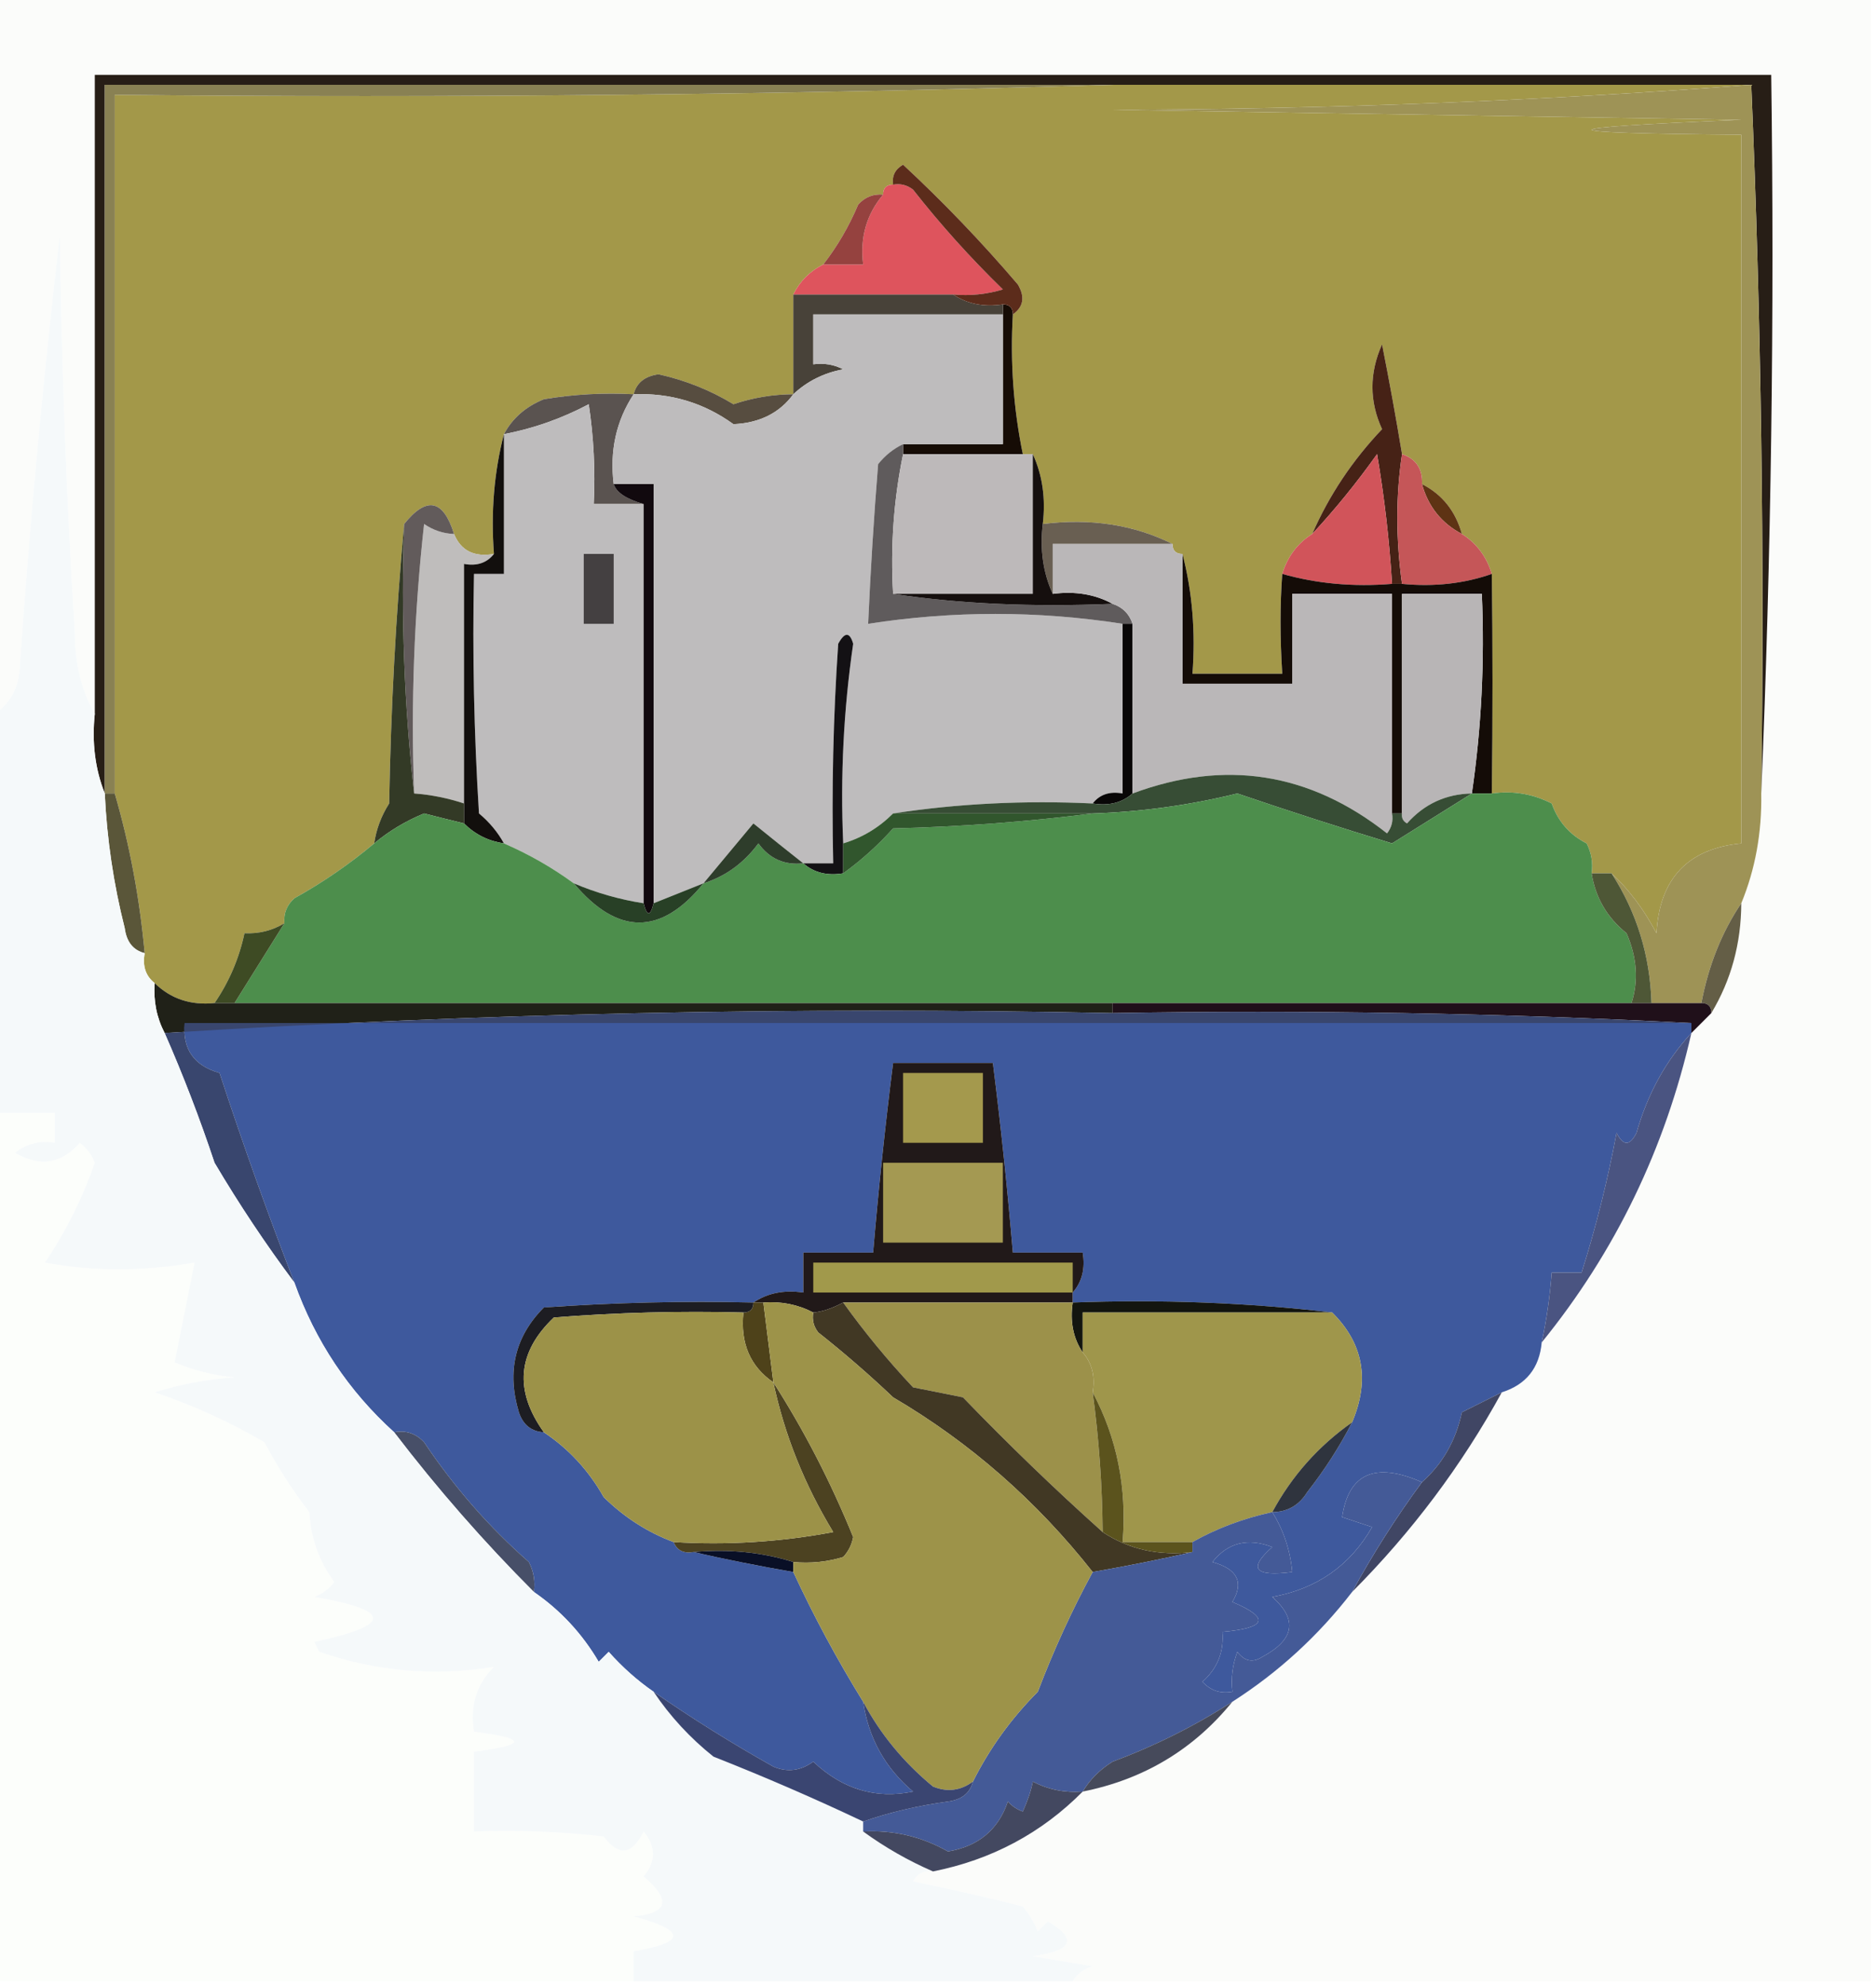 <?xml version="1.0" encoding="UTF-8"?>
<!DOCTYPE svg PUBLIC "-//W3C//DTD SVG 1.1//EN" "http://www.w3.org/Graphics/SVG/1.1/DTD/svg11.dtd">
<svg xmlns="http://www.w3.org/2000/svg" version="1.1" width="188px" height="199px" style="shape-rendering:geometricPrecision; text-rendering:geometricPrecision; image-rendering:optimizeQuality; fill-rule:evenodd; clip-rule:evenodd" xmlns:xlink="http://www.w3.org/1999/xlink">
<g><path style="opacity:1" fill="#fbfcfa" d="M -0.5,-0.5 C 62.167,-0.5 124.833,-0.5 187.5,-0.5C 187.5,65.833 187.5,132.167 187.5,198.5C 160.833,198.5 134.167,198.5 107.5,198.5C 107.918,197.778 108.584,197.278 109.5,197C 107.5,196.667 105.5,196.333 103.5,196C 107.512,195.43 108.012,194.263 105,192.5C 104.667,192.833 104.333,193.167 104,193.5C 103.626,192.584 103.126,191.75 102.5,191C 98.858,190.086 95.192,189.252 91.5,188.5C 91.957,187.702 92.624,187.369 93.5,187.5C 99.37,186.332 104.37,183.665 108.5,179.5C 114.626,178.275 119.626,175.275 123.5,170.5C 128.126,167.542 132.126,163.876 135.5,159.5C 141.493,153.484 146.493,146.817 150.5,139.5C 152.935,138.73 154.269,137.063 154.5,134.5C 161.865,125.434 166.865,115.1 169.5,103.5C 170.167,102.833 170.833,102.167 171.5,101.5C 173.483,98.201 174.483,94.534 174.5,90.5C 175.903,87.091 176.57,83.425 176.5,79.5C 177.498,55.672 177.831,31.672 177.5,7.5C 121.5,7.5 65.5,7.5 9.5,7.5C 9.5,28.833 9.5,50.167 9.5,71.5C 8.188,69.257 7.522,66.59 7.5,63.5C 6.662,50.072 6.162,36.739 6,23.5C 4.338,37.786 3.005,52.12 2,66.5C 1.95,68.744 1.117,70.411 -0.5,71.5C -0.5,47.5 -0.5,23.5 -0.5,-0.5 Z"/></g>
<g><path style="opacity:1" fill="#a39849" d="M 111.5,8.5 C 132.833,8.5 154.167,8.5 175.5,8.5C 154.358,10.11 133.025,10.943 111.5,11C 132.5,11.333 153.5,11.667 174.5,12C 154.511,12.832 154.511,13.332 174.5,13.5C 174.5,37.167 174.5,60.833 174.5,84.5C 169.142,85.026 166.309,88.026 166,93.5C 164.758,91.141 163.258,89.141 161.5,87.5C 160.833,87.5 160.167,87.5 159.5,87.5C 159.649,86.448 159.483,85.448 159,84.5C 157.303,83.636 156.137,82.303 155.5,80.5C 153.604,79.534 151.604,79.201 149.5,79.5C 149.592,71.918 149.592,64.585 149.5,57.5C 148.974,55.77 147.974,54.436 146.5,53.5C 145.864,51.205 144.531,49.539 142.5,48.5C 142.573,46.973 141.906,45.973 140.5,45.5C 139.9,41.87 139.233,38.204 138.5,34.5C 137.217,37.372 137.217,40.205 138.5,43C 135.526,46.128 133.193,49.628 131.5,53.5C 130.026,54.436 129.026,55.77 128.5,57.5C 128.271,60.584 128.271,63.918 128.5,67.5C 125.5,67.5 122.5,67.5 119.5,67.5C 119.817,63.298 119.483,59.298 118.5,55.5C 117.833,55.5 117.5,55.167 117.5,54.5C 113.627,52.57 109.294,51.903 104.5,52.5C 104.802,49.941 104.468,47.607 103.5,45.5C 103.167,45.5 102.833,45.5 102.5,45.5C 101.559,40.93 101.226,36.263 101.5,31.5C 102.573,30.749 102.74,29.749 102,28.5C 98.388,24.266 94.555,20.266 90.5,16.5C 89.703,16.957 89.369,17.624 89.5,18.5C 88.833,18.5 88.5,18.833 88.5,19.5C 87.504,19.414 86.671,19.748 86,20.5C 85.074,22.692 83.907,24.692 82.5,26.5C 81.167,27.167 80.167,28.167 79.5,29.5C 79.5,32.833 79.5,36.167 79.5,39.5C 77.453,39.511 75.453,39.844 73.5,40.5C 71.192,39.099 68.692,38.099 66,37.5C 64.624,37.684 63.791,38.351 63.5,39.5C 60.482,39.335 57.482,39.502 54.5,40C 52.681,40.74 51.348,41.907 50.5,43.5C 49.517,47.298 49.183,51.298 49.5,55.5C 47.517,55.843 46.183,55.176 45.5,53.5C 44.423,50.028 42.756,49.695 40.5,52.5C 39.67,61.658 39.17,70.991 39,80.5C 38.209,81.745 37.709,83.078 37.5,84.5C 35.036,86.57 32.37,88.404 29.5,90C 28.748,90.671 28.414,91.504 28.5,92.5C 27.292,93.234 25.959,93.567 24.5,93.5C 23.957,96.038 22.957,98.372 21.5,100.5C 19.114,100.741 17.114,100.075 15.5,98.5C 14.596,97.791 14.263,96.791 14.5,95.5C 13.989,89.951 12.989,84.617 11.5,79.5C 11.5,56.167 11.5,32.833 11.5,9.5C 45.004,9.832 78.338,9.498 111.5,8.5 Z"/></g>
<g><path style="opacity:1" fill="#271e16" d="M 176.5,79.5 C 176.831,55.661 176.498,31.994 175.5,8.5C 154.167,8.5 132.833,8.5 111.5,8.5C 77.833,8.5 44.167,8.5 10.5,8.5C 10.5,32.167 10.5,55.833 10.5,79.5C 9.527,77.052 9.194,74.385 9.5,71.5C 9.5,50.167 9.5,28.833 9.5,7.5C 65.5,7.5 121.5,7.5 177.5,7.5C 177.831,31.672 177.498,55.672 176.5,79.5 Z"/></g>
<g><path style="opacity:1" fill="#160c05" d="M 100.5,30.5 C 101.167,30.5 101.5,30.833 101.5,31.5C 101.226,36.263 101.559,40.93 102.5,45.5C 98.5,45.5 94.5,45.5 90.5,45.5C 90.5,45.167 90.5,44.833 90.5,44.5C 93.833,44.5 97.167,44.5 100.5,44.5C 100.5,40.167 100.5,35.833 100.5,31.5C 100.5,31.167 100.5,30.833 100.5,30.5 Z"/></g>
<g><path style="opacity:1" fill="#484239" d="M 79.5,29.5 C 84.833,29.5 90.167,29.5 95.5,29.5C 96.919,30.451 98.585,30.785 100.5,30.5C 100.5,30.833 100.5,31.167 100.5,31.5C 94.167,31.5 87.833,31.5 81.5,31.5C 81.5,33.167 81.5,34.833 81.5,36.5C 82.552,36.35 83.552,36.517 84.5,37C 82.548,37.366 80.882,38.2 79.5,39.5C 79.5,36.167 79.5,32.833 79.5,29.5 Z"/></g>
<g><path style="opacity:1" fill="#de545d" d="M 89.5,18.5 C 90.239,18.369 90.906,18.536 91.5,19C 94.266,22.522 97.266,25.855 100.5,29C 98.866,29.494 97.199,29.66 95.5,29.5C 90.167,29.5 84.833,29.5 79.5,29.5C 80.167,28.167 81.167,27.167 82.5,26.5C 83.833,26.5 85.167,26.5 86.5,26.5C 86.166,23.812 86.832,21.479 88.5,19.5C 88.5,18.833 88.833,18.5 89.5,18.5 Z"/></g>
<g><path style="opacity:1" fill="#95423f" d="M 88.5,19.5 C 86.832,21.479 86.166,23.812 86.5,26.5C 85.167,26.5 83.833,26.5 82.5,26.5C 83.907,24.692 85.074,22.692 86,20.5C 86.671,19.748 87.504,19.414 88.5,19.5 Z"/></g>
<g><path style="opacity:1" fill="#5c2c1b" d="M 101.5,31.5 C 101.5,30.833 101.167,30.5 100.5,30.5C 98.585,30.785 96.919,30.451 95.5,29.5C 97.199,29.66 98.866,29.494 100.5,29C 97.266,25.855 94.266,22.522 91.5,19C 90.906,18.536 90.239,18.369 89.5,18.5C 89.369,17.624 89.703,16.957 90.5,16.5C 94.555,20.266 98.388,24.266 102,28.5C 102.74,29.749 102.573,30.749 101.5,31.5 Z"/></g>
<g><path style="opacity:1" fill="#574d40" d="M 79.5,39.5 C 78.126,41.378 76.126,42.378 73.5,42.5C 70.537,40.357 67.204,39.357 63.5,39.5C 63.791,38.351 64.624,37.684 66,37.5C 68.692,38.099 71.192,39.099 73.5,40.5C 75.453,39.844 77.453,39.511 79.5,39.5 Z"/></g>
<g><path style="opacity:1" fill="#462216" d="M 140.5,45.5 C 139.876,49.648 139.876,53.982 140.5,58.5C 140.167,58.5 139.833,58.5 139.5,58.5C 139.235,54.147 138.735,49.813 138,45.5C 135.969,48.355 133.803,51.022 131.5,53.5C 133.193,49.628 135.526,46.128 138.5,43C 137.217,40.205 137.217,37.372 138.5,34.5C 139.233,38.204 139.9,41.87 140.5,45.5 Z"/></g>
<g><path style="opacity:1" fill="#5a5350" d="M 63.5,39.5 C 61.758,42.145 61.091,45.145 61.5,48.5C 61.754,49.332 62.754,49.999 64.5,50.5C 62.833,50.5 61.167,50.5 59.5,50.5C 59.665,47.15 59.498,43.817 59,40.5C 56.31,41.929 53.477,42.929 50.5,43.5C 51.348,41.907 52.681,40.74 54.5,40C 57.482,39.502 60.482,39.335 63.5,39.5 Z"/></g>
<g><path style="opacity:1" fill="#bebcbd" d="M 100.5,31.5 C 100.5,35.833 100.5,40.167 100.5,44.5C 97.167,44.5 93.833,44.5 90.5,44.5C 89.542,44.953 88.708,45.62 88,46.5C 87.565,51.907 87.232,57.24 87,62.5C 95.5,61.181 104,61.181 112.5,62.5C 112.5,68.167 112.5,73.833 112.5,79.5C 111.209,79.263 110.209,79.596 109.5,80.5C 102.646,80.176 95.979,80.509 89.5,81.5C 88.078,82.925 86.411,83.925 84.5,84.5C 84.205,77.774 84.538,71.108 85.5,64.5C 85.154,63.304 84.654,63.304 84,64.5C 83.5,71.826 83.334,79.159 83.5,86.5C 82.5,86.5 81.5,86.5 80.5,86.5C 78.877,85.221 77.21,83.887 75.5,82.5C 73.81,84.519 72.144,86.519 70.5,88.5C 68.833,89.167 67.167,89.833 65.5,90.5C 65.5,76.5 65.5,62.5 65.5,48.5C 64.167,48.5 62.833,48.5 61.5,48.5C 61.091,45.145 61.758,42.145 63.5,39.5C 67.204,39.357 70.537,40.357 73.5,42.5C 76.126,42.378 78.126,41.378 79.5,39.5C 80.882,38.2 82.548,37.366 84.5,37C 83.552,36.517 82.552,36.35 81.5,36.5C 81.5,34.833 81.5,33.167 81.5,31.5C 87.833,31.5 94.167,31.5 100.5,31.5 Z"/></g>
<g><path style="opacity:1" fill="#5f5b5c" d="M 90.5,44.5 C 90.5,44.833 90.5,45.167 90.5,45.5C 89.559,50.07 89.226,54.737 89.5,59.5C 96.077,60.499 103.41,60.833 111.5,60.5C 112.5,60.833 113.167,61.5 113.5,62.5C 113.167,62.5 112.833,62.5 112.5,62.5C 104,61.181 95.5,61.181 87,62.5C 87.232,57.24 87.565,51.907 88,46.5C 88.708,45.62 89.542,44.953 90.5,44.5 Z"/></g>
<g><path style="opacity:1" fill="#5e3314" d="M 142.5,48.5 C 144.531,49.539 145.864,51.205 146.5,53.5C 144.457,52.421 143.124,50.754 142.5,48.5 Z"/></g>
<g><path style="opacity:1" fill="#695f52" d="M 104.5,52.5 C 109.294,51.903 113.627,52.57 117.5,54.5C 113.5,54.5 109.5,54.5 105.5,54.5C 105.5,56.167 105.5,57.833 105.5,59.5C 104.532,57.393 104.198,55.059 104.5,52.5 Z"/></g>
<g><path style="opacity:1" fill="#d1545a" d="M 139.5,58.5 C 135.629,58.815 131.962,58.482 128.5,57.5C 129.026,55.77 130.026,54.436 131.5,53.5C 133.803,51.022 135.969,48.355 138,45.5C 138.735,49.813 139.235,54.147 139.5,58.5 Z"/></g>
<g><path style="opacity:1" fill="#bdb9ba" d="M 90.5,45.5 C 94.5,45.5 98.5,45.5 102.5,45.5C 102.833,45.5 103.167,45.5 103.5,45.5C 103.5,50.167 103.5,54.833 103.5,59.5C 98.833,59.5 94.167,59.5 89.5,59.5C 89.226,54.737 89.559,50.07 90.5,45.5 Z"/></g>
<g><path style="opacity:1" fill="#c55658" d="M 140.5,45.5 C 141.906,45.973 142.573,46.973 142.5,48.5C 143.124,50.754 144.457,52.421 146.5,53.5C 147.974,54.436 148.974,55.77 149.5,57.5C 146.713,58.477 143.713,58.81 140.5,58.5C 139.876,53.982 139.876,49.648 140.5,45.5 Z"/></g>
<g><path style="opacity:1" fill="#898153" d="M 111.5,8.5 C 78.338,9.498 45.004,9.832 11.5,9.5C 11.5,32.833 11.5,56.167 11.5,79.5C 11.167,79.5 10.833,79.5 10.5,79.5C 10.5,55.833 10.5,32.167 10.5,8.5C 44.167,8.5 77.833,8.5 111.5,8.5 Z"/></g>
<g><path style="opacity:1" fill="#bfbdbc" d="M 45.5,53.5 C 46.183,55.176 47.517,55.843 49.5,55.5C 48.791,56.404 47.791,56.737 46.5,56.5C 46.5,64.5 46.5,72.5 46.5,80.5C 44.883,79.962 43.216,79.629 41.5,79.5C 41.169,70.475 41.502,61.475 42.5,52.5C 43.417,53.127 44.417,53.461 45.5,53.5 Z"/></g>
<g><path style="opacity:1" fill="#150f0e" d="M 103.5,45.5 C 104.468,47.607 104.802,49.941 104.5,52.5C 104.198,55.059 104.532,57.393 105.5,59.5C 107.735,59.205 109.735,59.539 111.5,60.5C 103.41,60.833 96.077,60.499 89.5,59.5C 94.167,59.5 98.833,59.5 103.5,59.5C 103.5,54.833 103.5,50.167 103.5,45.5 Z"/></g>
<g><path style="opacity:1" fill="#bebcbd" d="M 64.5,50.5 C 64.5,63.833 64.5,77.167 64.5,90.5C 62.079,90.122 59.746,89.455 57.5,88.5C 55.337,86.917 53.004,85.584 50.5,84.5C 49.878,83.373 49.045,82.373 48,81.5C 47.5,73.507 47.334,65.507 47.5,57.5C 48.5,57.5 49.5,57.5 50.5,57.5C 50.5,52.833 50.5,48.167 50.5,43.5C 53.477,42.929 56.31,41.929 59,40.5C 59.498,43.817 59.665,47.15 59.5,50.5C 61.167,50.5 62.833,50.5 64.5,50.5 Z"/></g>
<g><path style="opacity:1" fill="#444041" d="M 58.5,55.5 C 59.5,55.5 60.5,55.5 61.5,55.5C 61.5,57.833 61.5,60.167 61.5,62.5C 60.5,62.5 59.5,62.5 58.5,62.5C 58.5,60.167 58.5,57.833 58.5,55.5 Z"/></g>
<g><path style="opacity:1" fill="#090707" d="M 112.5,62.5 C 112.833,62.5 113.167,62.5 113.5,62.5C 113.5,68.167 113.5,73.833 113.5,79.5C 112.432,80.434 111.099,80.768 109.5,80.5C 110.209,79.596 111.209,79.263 112.5,79.5C 112.5,73.833 112.5,68.167 112.5,62.5 Z"/></g>
<g><path style="opacity:1" fill="#140c07" d="M 118.5,55.5 C 119.483,59.298 119.817,63.298 119.5,67.5C 122.5,67.5 125.5,67.5 128.5,67.5C 128.271,63.918 128.271,60.584 128.5,57.5C 131.962,58.482 135.629,58.815 139.5,58.5C 139.833,58.5 140.167,58.5 140.5,58.5C 143.713,58.81 146.713,58.477 149.5,57.5C 149.592,64.585 149.592,71.918 149.5,79.5C 148.833,79.5 148.167,79.5 147.5,79.5C 148.46,72.922 148.793,66.255 148.5,59.5C 145.833,59.5 143.167,59.5 140.5,59.5C 140.5,66.833 140.5,74.167 140.5,81.5C 140.167,81.5 139.833,81.5 139.5,81.5C 139.5,74.167 139.5,66.833 139.5,59.5C 136.167,59.5 132.833,59.5 129.5,59.5C 129.5,62.5 129.5,65.5 129.5,68.5C 125.833,68.5 122.167,68.5 118.5,68.5C 118.5,64.167 118.5,59.833 118.5,55.5 Z"/></g>
<g><path style="opacity:1" fill="#b8b5b6" d="M 147.5,79.5 C 144.901,79.549 142.734,80.549 141,82.5C 140.601,82.272 140.435,81.938 140.5,81.5C 140.5,74.167 140.5,66.833 140.5,59.5C 143.167,59.5 145.833,59.5 148.5,59.5C 148.793,66.255 148.46,72.922 147.5,79.5 Z"/></g>
<g><path style="opacity:1" fill="#625b5b" d="M 45.5,53.5 C 44.417,53.461 43.417,53.127 42.5,52.5C 41.502,61.475 41.169,70.475 41.5,79.5C 40.507,70.682 40.173,61.682 40.5,52.5C 42.756,49.695 44.423,50.028 45.5,53.5 Z"/></g>
<g><path style="opacity:1" fill="#120f0d" d="M 50.5,43.5 C 50.5,48.167 50.5,52.833 50.5,57.5C 49.5,57.5 48.5,57.5 47.5,57.5C 47.334,65.507 47.5,73.507 48,81.5C 49.045,82.373 49.878,83.373 50.5,84.5C 48.938,84.267 47.605,83.6 46.5,82.5C 46.5,81.833 46.5,81.167 46.5,80.5C 46.5,72.5 46.5,64.5 46.5,56.5C 47.791,56.737 48.791,56.404 49.5,55.5C 49.183,51.298 49.517,47.298 50.5,43.5 Z"/></g>
<g><path style="opacity:1" fill="#bab7b8" d="M 117.5,54.5 C 117.5,55.167 117.833,55.5 118.5,55.5C 118.5,59.833 118.5,64.167 118.5,68.5C 122.167,68.5 125.833,68.5 129.5,68.5C 129.5,65.5 129.5,62.5 129.5,59.5C 132.833,59.5 136.167,59.5 139.5,59.5C 139.5,66.833 139.5,74.167 139.5,81.5C 139.631,82.239 139.464,82.906 139,83.5C 131.249,77.385 122.749,76.052 113.5,79.5C 113.5,73.833 113.5,68.167 113.5,62.5C 113.167,61.5 112.5,60.833 111.5,60.5C 109.735,59.539 107.735,59.205 105.5,59.5C 105.5,57.833 105.5,56.167 105.5,54.5C 109.5,54.5 113.5,54.5 117.5,54.5 Z"/></g>
<g><path style="opacity:1" fill="#131114" d="M 84.5,84.5 C 84.5,85.5 84.5,86.5 84.5,87.5C 82.901,87.768 81.568,87.434 80.5,86.5C 81.5,86.5 82.5,86.5 83.5,86.5C 83.334,79.159 83.5,71.826 84,64.5C 84.654,63.304 85.154,63.304 85.5,64.5C 84.538,71.108 84.205,77.774 84.5,84.5 Z"/></g>
<g><path style="opacity:1" fill="#11090e" d="M 61.5,48.5 C 62.833,48.5 64.167,48.5 65.5,48.5C 65.5,62.5 65.5,76.5 65.5,90.5C 65.167,91.833 64.833,91.833 64.5,90.5C 64.5,77.167 64.5,63.833 64.5,50.5C 62.754,49.999 61.754,49.332 61.5,48.5 Z"/></g>
<g><path style="opacity:1" fill="#374d35" d="M 139.5,81.5 C 139.833,81.5 140.167,81.5 140.5,81.5C 140.435,81.938 140.601,82.272 141,82.5C 142.734,80.549 144.901,79.549 147.5,79.5C 144.859,81.157 142.193,82.823 139.5,84.5C 134.249,82.9 129.083,81.233 124,79.5C 119.223,80.674 114.39,81.341 109.5,81.5C 102.833,81.5 96.167,81.5 89.5,81.5C 95.979,80.509 102.646,80.176 109.5,80.5C 111.099,80.768 112.432,80.434 113.5,79.5C 122.749,76.052 131.249,77.385 139,83.5C 139.464,82.906 139.631,82.239 139.5,81.5 Z"/></g>
<g><path style="opacity:1" fill="#333a26" d="M 40.5,52.5 C 40.173,61.682 40.507,70.682 41.5,79.5C 43.216,79.629 44.883,79.962 46.5,80.5C 46.5,81.167 46.5,81.833 46.5,82.5C 45.182,82.179 43.849,81.846 42.5,81.5C 40.642,82.266 38.976,83.266 37.5,84.5C 37.709,83.078 38.209,81.745 39,80.5C 39.17,70.991 39.67,61.658 40.5,52.5 Z"/></g>
<g><path style="opacity:1" fill="#5a5639" d="M 10.5,79.5 C 10.833,79.5 11.167,79.5 11.5,79.5C 12.989,84.617 13.989,89.951 14.5,95.5C 13.351,95.209 12.684,94.376 12.5,93C 11.378,88.559 10.711,84.059 10.5,79.5 Z"/></g>
<g><path style="opacity:1" fill="#4d8e4c" d="M 147.5,79.5 C 148.167,79.5 148.833,79.5 149.5,79.5C 151.604,79.201 153.604,79.534 155.5,80.5C 156.137,82.303 157.303,83.636 159,84.5C 159.483,85.448 159.649,86.448 159.5,87.5C 159.886,89.937 161.053,91.937 163,93.5C 164.048,95.921 164.214,98.254 163.5,100.5C 146.167,100.5 128.833,100.5 111.5,100.5C 82.167,100.5 52.833,100.5 23.5,100.5C 25.167,97.833 26.833,95.167 28.5,92.5C 28.414,91.504 28.748,90.671 29.5,90C 32.37,88.404 35.036,86.57 37.5,84.5C 38.976,83.266 40.642,82.266 42.5,81.5C 43.849,81.846 45.182,82.179 46.5,82.5C 47.605,83.6 48.938,84.267 50.5,84.5C 53.004,85.584 55.337,86.917 57.5,88.5C 61.913,93.743 66.247,93.743 70.5,88.5C 72.716,87.797 74.549,86.464 76,84.5C 77.11,86.037 78.61,86.704 80.5,86.5C 81.568,87.434 82.901,87.768 84.5,87.5C 86.296,86.207 87.963,84.707 89.5,83C 96.346,82.828 103.013,82.328 109.5,81.5C 114.39,81.341 119.223,80.674 124,79.5C 129.083,81.233 134.249,82.9 139.5,84.5C 142.193,82.823 144.859,81.157 147.5,79.5 Z"/></g>
<g><path style="opacity:1" fill="#2e3d2b" d="M 80.5,86.5 C 78.61,86.704 77.11,86.037 76,84.5C 74.549,86.464 72.716,87.797 70.5,88.5C 72.144,86.519 73.81,84.519 75.5,82.5C 77.21,83.887 78.877,85.221 80.5,86.5 Z"/></g>
<g><path style="opacity:1" fill="#31562d" d="M 89.5,81.5 C 96.167,81.5 102.833,81.5 109.5,81.5C 103.013,82.328 96.346,82.828 89.5,83C 87.963,84.707 86.296,86.207 84.5,87.5C 84.5,86.5 84.5,85.5 84.5,84.5C 86.411,83.925 88.078,82.925 89.5,81.5 Z"/></g>
<g><path style="opacity:1" fill="#284026" d="M 57.5,88.5 C 59.746,89.455 62.079,90.122 64.5,90.5C 64.833,91.833 65.167,91.833 65.5,90.5C 67.167,89.833 68.833,89.167 70.5,88.5C 66.247,93.743 61.913,93.743 57.5,88.5 Z"/></g>
<g><path style="opacity:1" fill="#9e9356" d="M 175.5,8.5 C 176.498,31.994 176.831,55.661 176.5,79.5C 176.57,83.425 175.903,87.091 174.5,90.5C 172.555,93.38 171.222,96.714 170.5,100.5C 168.833,100.5 167.167,100.5 165.5,100.5C 165.361,95.753 164.028,91.419 161.5,87.5C 163.258,89.141 164.758,91.141 166,93.5C 166.309,88.026 169.142,85.026 174.5,84.5C 174.5,60.833 174.5,37.167 174.5,13.5C 154.511,13.332 154.511,12.832 174.5,12C 153.5,11.667 132.5,11.333 111.5,11C 133.025,10.943 154.358,10.11 175.5,8.5 Z"/></g>
<g><path style="opacity:1" fill="#3e4b24" d="M 28.5,92.5 C 26.833,95.167 25.167,97.833 23.5,100.5C 22.833,100.5 22.167,100.5 21.5,100.5C 22.957,98.372 23.957,96.038 24.5,93.5C 25.959,93.567 27.292,93.234 28.5,92.5 Z"/></g>
<g><path style="opacity:1" fill="#4e5736" d="M 159.5,87.5 C 160.167,87.5 160.833,87.5 161.5,87.5C 164.028,91.419 165.361,95.753 165.5,100.5C 164.833,100.5 164.167,100.5 163.5,100.5C 164.214,98.254 164.048,95.921 163,93.5C 161.053,91.937 159.886,89.937 159.5,87.5 Z"/></g>
<g><path style="opacity:1" fill="#645e46" d="M 174.5,90.5 C 174.483,94.534 173.483,98.201 171.5,101.5C 171.5,100.833 171.167,100.5 170.5,100.5C 171.222,96.714 172.555,93.38 174.5,90.5 Z"/></g>
<g><path style="opacity:1" fill="#202118" d="M 15.5,98.5 C 17.114,100.075 19.114,100.741 21.5,100.5C 22.167,100.5 22.833,100.5 23.5,100.5C 52.833,100.5 82.167,100.5 111.5,100.5C 111.5,100.833 111.5,101.167 111.5,101.5C 79.61,100.852 47.943,101.519 16.5,103.5C 15.699,101.958 15.366,100.292 15.5,98.5 Z"/></g>
<g><path style="opacity:1" fill="#20101a" d="M 111.5,101.5 C 111.5,101.167 111.5,100.833 111.5,100.5C 128.833,100.5 146.167,100.5 163.5,100.5C 164.167,100.5 164.833,100.5 165.5,100.5C 167.167,100.5 168.833,100.5 170.5,100.5C 171.167,100.5 171.5,100.833 171.5,101.5C 170.833,102.167 170.167,102.833 169.5,103.5C 169.5,103.167 169.5,102.833 169.5,102.5C 150.341,101.503 131.007,101.17 111.5,101.5 Z"/></g>
<g><path style="opacity:1" fill="#fcfefb" d="M -0.5,111.5 C 1.5,111.5 3.5,111.5 5.5,111.5C 5.5,112.5 5.5,113.5 5.5,114.5C 4.022,114.238 2.689,114.571 1.5,115.5C 3.998,116.938 6.164,116.604 8,114.5C 8.692,115.025 9.192,115.692 9.5,116.5C 8.244,120.099 6.577,123.432 4.5,126.5C 9.308,127.398 14.308,127.398 19.5,126.5C 18.833,129.833 18.167,133.167 17.5,136.5C 19.423,137.308 21.423,137.808 23.5,138C 20.774,138.182 18.107,138.682 15.5,139.5C 19.297,140.771 22.963,142.437 26.5,144.5C 27.803,146.968 29.303,149.301 31,151.5C 31.147,154.11 31.981,156.444 33.5,158.5C 32.975,159.192 32.308,159.692 31.5,160C 39.344,161.334 39.344,162.834 31.5,164.5C 31.667,164.833 31.833,165.167 32,165.5C 37.728,167.47 43.562,167.97 49.5,167C 47.75,168.754 47.083,170.921 47.5,173.5C 52.833,174.167 52.833,174.833 47.5,175.5C 47.5,178.167 47.5,180.833 47.5,183.5C 51.846,183.334 56.179,183.501 60.5,184C 62.013,186.023 63.346,185.856 64.5,183.5C 65.747,185.006 65.747,186.506 64.5,188C 67.288,190.374 66.954,191.707 63.5,192C 68.796,193.438 68.796,194.605 63.5,195.5C 63.5,196.5 63.5,197.5 63.5,198.5C 42.167,198.5 20.833,198.5 -0.5,198.5C -0.5,169.5 -0.5,140.5 -0.5,111.5 Z"/></g>
<g><path style="opacity:1" fill="#3e599d" d="M 169.5,102.5 C 169.5,102.833 169.5,103.167 169.5,103.5C 166.945,106.263 165.112,109.596 164,113.5C 163.333,114.833 162.667,114.833 162,113.5C 161.11,118.266 159.943,122.933 158.5,127.5C 157.5,127.5 156.5,127.5 155.5,127.5C 155.326,129.861 154.993,132.194 154.5,134.5C 154.269,137.063 152.935,138.73 150.5,139.5C 149.193,140.153 147.86,140.82 146.5,141.5C 145.894,144.34 144.561,146.673 142.5,148.5C 137.816,146.442 135.149,147.609 134.5,152C 135.5,152.333 136.5,152.667 137.5,153C 135.302,156.852 131.968,159.186 127.5,160C 130.064,162.276 129.73,164.276 126.5,166C 125.551,166.617 124.718,166.451 124,165.5C 123.51,166.793 123.343,168.127 123.5,169.5C 122.325,169.719 121.325,169.386 120.5,168.5C 122.005,167.158 122.672,165.492 122.5,163.5C 126.956,163.104 127.29,162.104 123.5,160.5C 124.682,158.533 124.015,157.2 121.5,156.5C 123.044,154.554 125.044,154.054 127.5,155C 125.044,157.159 125.71,157.992 129.5,157.5C 129.296,155.315 128.63,153.315 127.5,151.5C 129.017,151.489 130.184,150.823 131,149.5C 132.75,147.266 134.25,144.932 135.5,142.5C 137.295,138.261 136.629,134.595 133.5,131.5C 125.016,130.507 116.349,130.174 107.5,130.5C 107.5,130.167 107.5,129.833 107.5,129.5C 108.434,128.432 108.768,127.099 108.5,125.5C 106.167,125.5 103.833,125.5 101.5,125.5C 100.963,119.15 100.296,112.817 99.5,106.5C 96.167,106.5 92.833,106.5 89.5,106.5C 88.704,112.817 88.037,119.15 87.5,125.5C 85.167,125.5 82.833,125.5 80.5,125.5C 80.5,126.833 80.5,128.167 80.5,129.5C 78.585,129.216 76.919,129.549 75.5,130.5C 68.492,130.334 61.492,130.5 54.5,131C 51.606,133.909 50.773,137.409 52,141.5C 52.417,142.756 53.25,143.423 54.5,143.5C 57.002,145.17 59.002,147.336 60.5,150C 62.561,152.024 64.894,153.524 67.5,154.5C 67.842,155.338 68.508,155.672 69.5,155.5C 72.725,156.237 76.059,156.903 79.5,157.5C 81.552,161.935 83.886,166.269 86.5,170.5C 87.026,174.123 88.693,177.123 91.5,179.5C 87.766,180.272 84.433,179.272 81.5,176.5C 80.232,177.428 78.899,177.595 77.5,177C 73.353,174.676 69.353,172.176 65.5,169.5C 63.871,168.375 62.371,167.041 61,165.5C 60.667,165.833 60.333,166.167 60,166.5C 58.334,163.669 56.168,161.336 53.5,159.5C 53.65,158.448 53.483,157.448 53,156.5C 49.036,153.027 45.536,149.027 42.5,144.5C 41.675,143.614 40.675,143.281 39.5,143.5C 34.928,139.364 31.594,134.364 29.5,128.5C 26.87,121.712 24.37,114.712 22,107.5C 19.444,106.781 18.277,105.114 18.5,102.5C 68.833,102.5 119.167,102.5 169.5,102.5 Z"/></g>
<g><path style="opacity:1" fill="#39466e" d="M 111.5,101.5 C 131.007,101.17 150.341,101.503 169.5,102.5C 119.167,102.5 68.833,102.5 18.5,102.5C 18.277,105.114 19.444,106.781 22,107.5C 24.37,114.712 26.87,121.712 29.5,128.5C 26.66,124.71 23.993,120.71 21.5,116.5C 20.021,112.06 18.355,107.726 16.5,103.5C 47.943,101.519 79.61,100.852 111.5,101.5 Z"/></g>
<g><path style="opacity:1" fill="#211919" d="M 107.5,129.5 C 107.5,129.833 107.5,130.167 107.5,130.5C 99.833,130.5 92.167,130.5 84.5,130.5C 83.365,131.103 82.365,131.436 81.5,131.5C 79.958,130.699 78.291,130.366 76.5,130.5C 76.167,130.5 75.833,130.5 75.5,130.5C 76.919,129.549 78.585,129.216 80.5,129.5C 80.5,128.167 80.5,126.833 80.5,125.5C 82.833,125.5 85.167,125.5 87.5,125.5C 88.037,119.15 88.704,112.817 89.5,106.5C 92.833,106.5 96.167,106.5 99.5,106.5C 100.296,112.817 100.963,119.15 101.5,125.5C 103.833,125.5 106.167,125.5 108.5,125.5C 108.768,127.099 108.434,128.432 107.5,129.5 Z"/></g>
<g><path style="opacity:1" fill="#a49952" d="M 88.5,116.5 C 92.5,116.5 96.5,116.5 100.5,116.5C 100.5,119.167 100.5,121.833 100.5,124.5C 96.5,124.5 92.5,124.5 88.5,124.5C 88.5,121.833 88.5,119.167 88.5,116.5 Z"/></g>
<g><path style="opacity:1" fill="#a4994d" d="M 90.5,107.5 C 93.167,107.5 95.833,107.5 98.5,107.5C 98.5,109.833 98.5,112.167 98.5,114.5C 95.833,114.5 93.167,114.5 90.5,114.5C 90.5,112.167 90.5,109.833 90.5,107.5 Z"/></g>
<g><path style="opacity:1" fill="#a1994b" d="M 107.5,129.5 C 98.833,129.5 90.167,129.5 81.5,129.5C 81.5,128.5 81.5,127.5 81.5,126.5C 90.167,126.5 98.833,126.5 107.5,126.5C 107.5,127.5 107.5,128.5 107.5,129.5 Z"/></g>
<g><path style="opacity:1" fill="#4a5481" d="M 169.5,103.5 C 166.865,115.1 161.865,125.434 154.5,134.5C 154.993,132.194 155.326,129.861 155.5,127.5C 156.5,127.5 157.5,127.5 158.5,127.5C 159.943,122.933 161.11,118.266 162,113.5C 162.667,114.833 163.333,114.833 164,113.5C 165.112,109.596 166.945,106.263 169.5,103.5 Z"/></g>
<g><path style="opacity:1" fill="#13150f" d="M 107.5,130.5 C 116.349,130.174 125.016,130.507 133.5,131.5C 125.167,131.5 116.833,131.5 108.5,131.5C 108.5,132.833 108.5,134.167 108.5,135.5C 107.549,134.081 107.216,132.415 107.5,130.5 Z"/></g>
<g><path style="opacity:1" fill="#4e421a" d="M 75.5,130.5 C 75.833,130.5 76.167,130.5 76.5,130.5C 76.833,133.167 77.167,135.833 77.5,138.5C 75.179,136.91 74.179,134.577 74.5,131.5C 75.167,131.5 75.5,131.167 75.5,130.5 Z"/></g>
<g><path style="opacity:1" fill="#9f964b" d="M 133.5,131.5 C 136.629,134.595 137.295,138.261 135.5,142.5C 132.119,144.88 129.453,147.88 127.5,151.5C 124.603,152.129 121.936,153.129 119.5,154.5C 117.167,154.5 114.833,154.5 112.5,154.5C 112.941,149.081 111.941,144.081 109.5,139.5C 109.768,137.901 109.434,136.568 108.5,135.5C 108.5,134.167 108.5,132.833 108.5,131.5C 116.833,131.5 125.167,131.5 133.5,131.5 Z"/></g>
<g><path style="opacity:1" fill="#9c914a" d="M 84.5,130.5 C 92.167,130.5 99.833,130.5 107.5,130.5C 107.216,132.415 107.549,134.081 108.5,135.5C 109.434,136.568 109.768,137.901 109.5,139.5C 110.127,144.141 110.46,148.807 110.5,153.5C 105.702,149.203 101.035,144.703 96.5,140C 94.833,139.667 93.167,139.333 91.5,139C 88.955,136.293 86.621,133.46 84.5,130.5 Z"/></g>
<g><path style="opacity:1" fill="#1d1d22" d="M 75.5,130.5 C 75.5,131.167 75.167,131.5 74.5,131.5C 68.158,131.334 61.825,131.5 55.5,132C 51.84,135.483 51.506,139.316 54.5,143.5C 53.25,143.423 52.417,142.756 52,141.5C 50.773,137.409 51.606,133.909 54.5,131C 61.492,130.5 68.492,130.334 75.5,130.5 Z"/></g>
<g><path style="opacity:1" fill="#413824" d="M 84.5,130.5 C 86.621,133.46 88.955,136.293 91.5,139C 93.167,139.333 94.833,139.667 96.5,140C 101.035,144.703 105.702,149.203 110.5,153.5C 113.145,155.242 116.145,155.909 119.5,155.5C 116.275,156.237 112.941,156.903 109.5,157.5C 103.86,150.352 97.194,144.518 89.5,140C 87.093,137.715 84.593,135.549 82,133.5C 81.536,132.906 81.369,132.239 81.5,131.5C 82.365,131.436 83.365,131.103 84.5,130.5 Z"/></g>
<g><path style="opacity:1" fill="#4c4221" d="M 77.5,138.5 C 80.59,143.323 83.256,148.49 85.5,154C 85.355,154.772 85.022,155.439 84.5,156C 82.866,156.494 81.199,156.66 79.5,156.5C 76.375,155.521 73.042,155.187 69.5,155.5C 68.508,155.672 67.842,155.338 67.5,154.5C 72.875,154.828 78.208,154.495 83.5,153.5C 80.611,148.742 78.611,143.742 77.5,138.5 Z"/></g>
<g><path style="opacity:1" fill="#404664" d="M 150.5,139.5 C 146.493,146.817 141.493,153.484 135.5,159.5C 137.573,155.692 139.906,152.026 142.5,148.5C 144.561,146.673 145.894,144.34 146.5,141.5C 147.86,140.82 149.193,140.153 150.5,139.5 Z"/></g>
<g><path style="opacity:1" fill="#2f343e" d="M 135.5,142.5 C 134.25,144.932 132.75,147.266 131,149.5C 130.184,150.823 129.017,151.489 127.5,151.5C 129.453,147.88 132.119,144.88 135.5,142.5 Z"/></g>
<g><path style="opacity:1" fill="#474f68" d="M 39.5,143.5 C 40.675,143.281 41.675,143.614 42.5,144.5C 45.536,149.027 49.036,153.027 53,156.5C 53.483,157.448 53.65,158.448 53.5,159.5C 48.49,154.488 43.823,149.155 39.5,143.5 Z"/></g>
<g><path style="opacity:1" fill="#9c9248" d="M 74.5,131.5 C 74.179,134.577 75.179,136.91 77.5,138.5C 78.611,143.742 80.611,148.742 83.5,153.5C 78.208,154.495 72.875,154.828 67.5,154.5C 64.894,153.524 62.561,152.024 60.5,150C 59.002,147.336 57.002,145.17 54.5,143.5C 51.506,139.316 51.84,135.483 55.5,132C 61.825,131.5 68.158,131.334 74.5,131.5 Z"/></g>
<g><path style="opacity:1" fill="#f5f9fa" d="M 9.5,71.5 C 9.194,74.385 9.527,77.052 10.5,79.5C 10.711,84.059 11.378,88.559 12.5,93C 12.684,94.376 13.351,95.209 14.5,95.5C 14.263,96.791 14.596,97.791 15.5,98.5C 15.366,100.292 15.699,101.958 16.5,103.5C 18.355,107.726 20.021,112.06 21.5,116.5C 23.993,120.71 26.66,124.71 29.5,128.5C 31.594,134.364 34.928,139.364 39.5,143.5C 43.823,149.155 48.49,154.488 53.5,159.5C 56.168,161.336 58.334,163.669 60,166.5C 60.333,166.167 60.667,165.833 61,165.5C 62.371,167.041 63.871,168.375 65.5,169.5C 67.153,171.961 69.153,174.128 71.5,176C 76.628,178.022 81.628,180.189 86.5,182.5C 86.5,182.833 86.5,183.167 86.5,183.5C 88.703,185.1 91.036,186.433 93.5,187.5C 92.624,187.369 91.957,187.702 91.5,188.5C 95.192,189.252 98.858,190.086 102.5,191C 103.126,191.75 103.626,192.584 104,193.5C 104.333,193.167 104.667,192.833 105,192.5C 108.012,194.263 107.512,195.43 103.5,196C 105.5,196.333 107.5,196.667 109.5,197C 108.584,197.278 107.918,197.778 107.5,198.5C 92.833,198.5 78.167,198.5 63.5,198.5C 63.5,197.5 63.5,196.5 63.5,195.5C 68.796,194.605 68.796,193.438 63.5,192C 66.954,191.707 67.288,190.374 64.5,188C 65.747,186.506 65.747,185.006 64.5,183.5C 63.346,185.856 62.013,186.023 60.5,184C 56.179,183.501 51.846,183.334 47.5,183.5C 47.5,180.833 47.5,178.167 47.5,175.5C 52.833,174.833 52.833,174.167 47.5,173.5C 47.083,170.921 47.75,168.754 49.5,167C 43.562,167.97 37.728,167.47 32,165.5C 31.833,165.167 31.667,164.833 31.5,164.5C 39.344,162.834 39.344,161.334 31.5,160C 32.308,159.692 32.975,159.192 33.5,158.5C 31.981,156.444 31.147,154.11 31,151.5C 29.303,149.301 27.803,146.968 26.5,144.5C 22.963,142.437 19.297,140.771 15.5,139.5C 18.107,138.682 20.774,138.182 23.5,138C 21.423,137.808 19.423,137.308 17.5,136.5C 18.167,133.167 18.833,129.833 19.5,126.5C 14.308,127.398 9.308,127.398 4.5,126.5C 6.577,123.432 8.244,120.099 9.5,116.5C 9.192,115.692 8.692,115.025 8,114.5C 6.164,116.604 3.998,116.938 1.5,115.5C 2.689,114.571 4.022,114.238 5.5,114.5C 5.5,113.5 5.5,112.5 5.5,111.5C 3.5,111.5 1.5,111.5 -0.5,111.5C -0.5,98.167 -0.5,84.833 -0.5,71.5C 1.117,70.411 1.95,68.744 2,66.5C 3.005,52.12 4.338,37.786 6,23.5C 6.162,36.739 6.662,50.072 7.5,63.5C 7.522,66.59 8.188,69.257 9.5,71.5 Z"/></g>
<g><path style="opacity:1" fill="#5b531d" d="M 109.5,139.5 C 111.941,144.081 112.941,149.081 112.5,154.5C 114.833,154.5 117.167,154.5 119.5,154.5C 119.5,154.833 119.5,155.167 119.5,155.5C 116.145,155.909 113.145,155.242 110.5,153.5C 110.46,148.807 110.127,144.141 109.5,139.5 Z"/></g>
<g><path style="opacity:1" fill="#090f26" d="M 69.5,155.5 C 73.042,155.187 76.375,155.521 79.5,156.5C 79.5,156.833 79.5,157.167 79.5,157.5C 76.059,156.903 72.725,156.237 69.5,155.5 Z"/></g>
<g><path style="opacity:1" fill="#445a97" d="M 142.5,148.5 C 139.906,152.026 137.573,155.692 135.5,159.5C 132.126,163.876 128.126,167.542 123.5,170.5C 119.733,172.926 115.733,174.926 111.5,176.5C 110.23,177.288 109.23,178.288 108.5,179.5C 106.738,179.643 105.071,179.309 103.5,178.5C 103.331,179.397 102.998,180.397 102.5,181.5C 101.914,181.291 101.414,180.957 101,180.5C 100.039,183.326 98.039,184.993 95,185.5C 92.361,184.006 89.528,183.339 86.5,183.5C 86.5,183.167 86.5,182.833 86.5,182.5C 89.14,181.579 91.974,180.912 95,180.5C 96.376,180.316 97.209,179.649 97.5,178.5C 99.167,175.176 101.334,172.176 104,169.5C 105.609,165.29 107.442,161.29 109.5,157.5C 112.941,156.903 116.275,156.237 119.5,155.5C 119.5,155.167 119.5,154.833 119.5,154.5C 121.936,153.129 124.603,152.129 127.5,151.5C 128.63,153.315 129.296,155.315 129.5,157.5C 125.71,157.992 125.044,157.159 127.5,155C 125.044,154.054 123.044,154.554 121.5,156.5C 124.015,157.2 124.682,158.533 123.5,160.5C 127.29,162.104 126.956,163.104 122.5,163.5C 122.672,165.492 122.005,167.158 120.5,168.5C 121.325,169.386 122.325,169.719 123.5,169.5C 123.343,168.127 123.51,166.793 124,165.5C 124.718,166.451 125.551,166.617 126.5,166C 129.73,164.276 130.064,162.276 127.5,160C 131.968,159.186 135.302,156.852 137.5,153C 136.5,152.667 135.5,152.333 134.5,152C 135.149,147.609 137.816,146.442 142.5,148.5 Z"/></g>
<g><path style="opacity:1" fill="#9d9349" d="M 76.5,130.5 C 78.291,130.366 79.958,130.699 81.5,131.5C 81.369,132.239 81.536,132.906 82,133.5C 84.593,135.549 87.093,137.715 89.5,140C 97.194,144.518 103.86,150.352 109.5,157.5C 107.442,161.29 105.609,165.29 104,169.5C 101.334,172.176 99.167,175.176 97.5,178.5C 96.262,179.412 94.928,179.579 93.5,179C 90.555,176.569 88.222,173.736 86.5,170.5C 83.886,166.269 81.552,161.935 79.5,157.5C 79.5,157.167 79.5,156.833 79.5,156.5C 81.199,156.66 82.866,156.494 84.5,156C 85.022,155.439 85.355,154.772 85.5,154C 83.256,148.49 80.59,143.323 77.5,138.5C 77.167,135.833 76.833,133.167 76.5,130.5 Z"/></g>
<g><path style="opacity:1" fill="#3a4571" d="M 65.5,169.5 C 69.353,172.176 73.353,174.676 77.5,177C 78.899,177.595 80.232,177.428 81.5,176.5C 84.433,179.272 87.766,180.272 91.5,179.5C 88.693,177.123 87.026,174.123 86.5,170.5C 88.222,173.736 90.555,176.569 93.5,179C 94.928,179.579 96.262,179.412 97.5,178.5C 97.209,179.649 96.376,180.316 95,180.5C 91.974,180.912 89.14,181.579 86.5,182.5C 81.628,180.189 76.628,178.022 71.5,176C 69.153,174.128 67.153,171.961 65.5,169.5 Z"/></g>
<g><path style="opacity:1" fill="#464a5b" d="M 123.5,170.5 C 119.626,175.275 114.626,178.275 108.5,179.5C 109.23,178.288 110.23,177.288 111.5,176.5C 115.733,174.926 119.733,172.926 123.5,170.5 Z"/></g>
<g><path style="opacity:1" fill="#434860" d="M 108.5,179.5 C 104.37,183.665 99.37,186.332 93.5,187.5C 91.036,186.433 88.703,185.1 86.5,183.5C 89.528,183.339 92.361,184.006 95,185.5C 98.039,184.993 100.039,183.326 101,180.5C 101.414,180.957 101.914,181.291 102.5,181.5C 102.998,180.397 103.331,179.397 103.5,178.5C 105.071,179.309 106.738,179.643 108.5,179.5 Z"/></g>
</svg>

